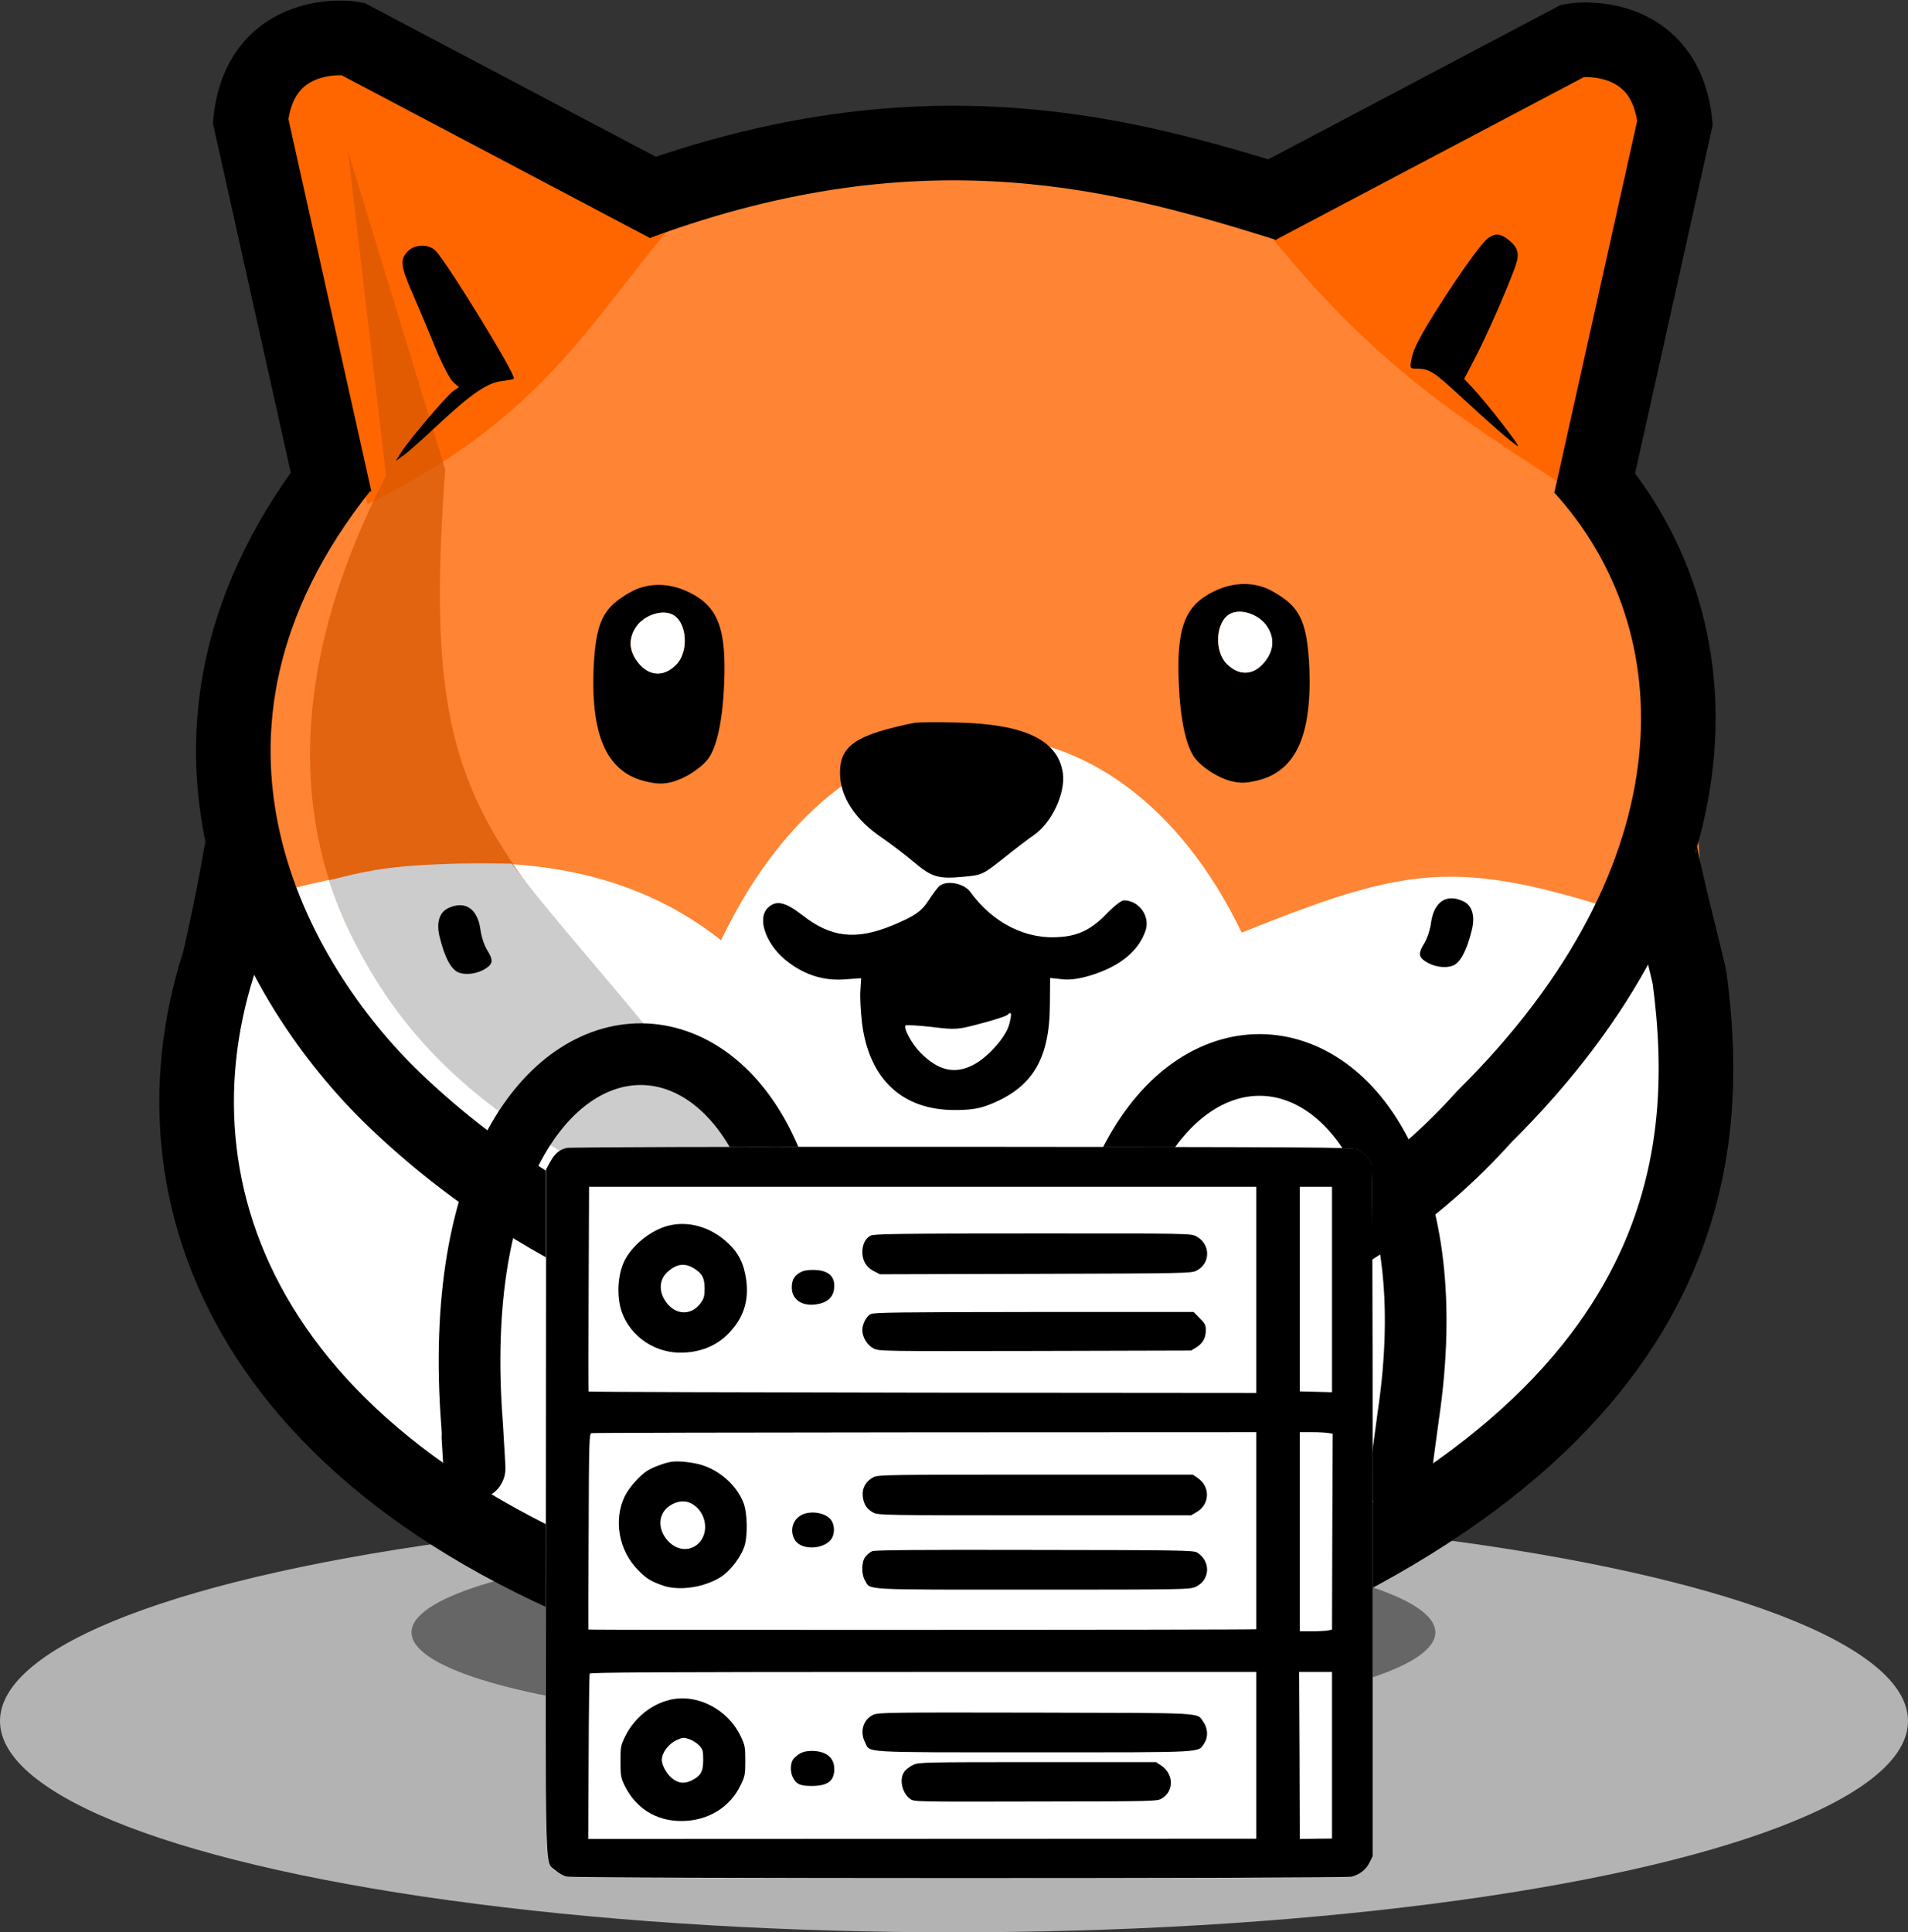 <?xml version="1.0" encoding="UTF-8" standalone="no"?>
<svg
   version="1.0"
   width="767.294pt"
   height="776.932pt"
   viewBox="0 0 767.294 776.932"
   preserveAspectRatio="xMidYMid"
   id="svg64"
   sodipodi:docname="onpremise.svg"
   inkscape:version="1.2 (dc2aedaf03, 2022-05-15)"
   xml:space="preserve"
   xmlns:inkscape="http://www.inkscape.org/namespaces/inkscape"
   xmlns:sodipodi="http://sodipodi.sourceforge.net/DTD/sodipodi-0.dtd"
   xmlns="http://www.w3.org/2000/svg"
   xmlns:svg="http://www.w3.org/2000/svg"><rect x="0" y="0" width="767.294" height="776.932" fill="#333333" stroke="none"/><defs
     id="defs68" /><sodipodi:namedview
     id="namedview66"
     pagecolor="#ffffff"
     bordercolor="#000000"
     borderopacity="0.25"
     inkscape:showpageshadow="2"
     inkscape:pageopacity="0.0"
     inkscape:pagecheckerboard="0"
     inkscape:deskcolor="#d1d1d1"
     inkscape:document-units="pt"
     showgrid="false"
     inkscape:zoom="2.4404297"
     inkscape:cx="655.00761"
     inkscape:cy="551.7471"
     inkscape:window-width="2560"
     inkscape:window-height="1351"
     inkscape:window-x="2551"
     inkscape:window-y="72"
     inkscape:window-maximized="1"
     inkscape:current-layer="svg64" /><g
     id="g4741"
     inkscape:label="shadow"
     transform="translate(1481.404,135.109)"><ellipse
       style="fill:#b3b3b3;stroke-width:0.566"
       id="path2538"
       cx="-1097.757"
       cy="556.869"
       rx="383.647"
       ry="84.954" /><ellipse
       style="fill:#666666;stroke-width:0.793"
       id="path2855-3"
       cx="-1110.051"
       cy="521.22"
       rx="205.87"
       ry="37.697" /></g><g
     id="g2956-2"
     inkscape:label="Dog"
     transform="translate(754.45,134.68)"><g
       id="layer1-2"
       inkscape:label="Background"
       style="display:inline;stroke:none"
       transform="translate(-675.688,-120.68)"><path
         style="fill:#ffffff;stroke:none;stroke-width:22.5;stroke-dasharray:none;stroke-opacity:1"
         d="m -656.442,251.39 -7.99,78.06 27.659,75.601 84.206,79.904 111.251,41.181 181.935,-2.459 155.505,-122.929 34.42,-121.7 -26.43,-65.767 7.376,-101.417 -25.2,-48.557 -512.615,11.064 -34.42,79.289 z"
         id="path3572-9"
         inkscape:label="white"
         transform="translate(675.688,120.68)" /><path
         style="display:inline;fill:#ff8434;fill-opacity:1;stroke:none;stroke-width:0.75"
         d="M 28.819,345.828 C 115.104,322.143 172.2,333.122 211.21,364.058 263.809,253.926 370.625,257.058 420.588,360.984 495.997,330.698 511.472,330.269 607.418,364.277 601.943,307.239 602.286,215.463 556.567,163.908 432.163,23.626 99.651,-3.082 51.892,183.593 l -23.073,90.188 z"
         id="path371-0"
         sodipodi:nodetypes="ccccsscc"
         inkscape:label="face" /><path
         style="display:inline;fill:#ff6600;stroke:none;stroke-width:0.773"
         d="M 68.976,188.761 C 147.82,149.884 161.825,106.702 205.055,61.296 L 50.945,2.946 35.025,23.26 Z"
         id="path1019-5"
         inkscape:label="leftear"
         sodipodi:nodetypes="ccccc" /><path
         style="display:inline;fill:#ff6600;stroke:none;stroke-width:0.772"
         d="M 425.08,71.99 564.031,8.878 602.011,35.793 570.515,195.429 C 521.084,159.862 481.408,144.37 425.08,71.99 Z"
         id="path1160-8"
         inkscape:label="rightear"
         sodipodi:nodetypes="ccccc" /><path
         style="display:inline;opacity:0.67;fill:#d45500;stroke:none;stroke-width:0.73"
         d="M 252.093,490.441 C 124.278,316.732 88.428,335.271 100.281,174.751 L 61.168,46.718 76.478,177.275 C 4.238,317.11 59.027,437.535 252.093,490.441 Z"
         id="path1179-1-4"
         sodipodi:nodetypes="ccccc"
         inkscape:label="shadow2" /><path
         id="path1512-8"
         style="display:inline;opacity:1;fill:#cccccc;stroke:none;stroke-width:0.75"
         d="M 126.898,333.258 C 81.733,332.767 71.229,335.493 53.449,340.013 80.308,416.504 139.658,458.464 252.242,490.565 180.281,393.216 159.048,374.833 126.898,333.258 Z"
         sodipodi:nodetypes="cccc"
         inkscape:label="shadow1" /></g><g
       id="g2972-0"
       inkscape:label="Border"
       style="display:inline"><path
         d="m 4940,5604 c -235,-48 -300,-91 -300,-201 0,-96 60,-189 174,-265 33,-23 89,-65 123,-94 72,-61 99,-69 201,-59 73,7 76,8 158,73 46,37 101,79 123,94 73,50 129,170 117,251 -20,132 -154,196 -426,202 -80,2 -156,1 -170,-1 z"
         id="path208-1"
         style="display:inline"
         transform="matrix(0.1,0,0,-0.1,-880.648,716.332)"
         inkscape:label="nose" /><path
         d="m 5036,4944 c -10,-11 -27,-34 -39,-53 -29,-46 -58,-65 -147,-102 -146,-60 -247,-49 -362,42 -70,54 -106,61 -139,28 -45,-45 -3,-155 85,-219 68,-51 141,-73 221,-68 l 70,5 -3,-49 c -2,-26 1,-87 7,-135 29,-222 162,-346 371,-346 63,0 99,5 139,21 174,68 244,182 245,404 l 1,106 47,-5 c 31,-4 68,1 115,15 118,36 194,98 222,181 19,58 -27,121 -88,121 -9,0 -39,-23 -66,-51 -60,-63 -112,-90 -186,-96 -138,-13 -273,54 -365,181 -27,37 -102,49 -128,20 z m 284,-554 c -14,-51 -87,-133 -145,-162 -73,-38 -140,-23 -211,49 -35,35 -70,100 -60,110 3,3 50,0 105,-6 96,-12 105,-11 198,14 54,14 102,30 107,35 16,16 18,4 6,-40 z"
         id="path210-5"
         style="display:inline"
         transform="matrix(0.1,0,0,-0.1,-880.648,716.332)"
         inkscape:label="mouth" /><path
         d="m 3063,4858 c -35,-17 -47,-60 -33,-115 20,-83 47,-132 76,-143 31,-12 78,-5 111,17 28,19 29,33 3,75 -11,18 -23,55 -26,81 -12,85 -63,118 -131,85 z"
         id="path214-7"
         style="display:inline"
         transform="matrix(0.1,0,0,-0.1,-880.648,716.332)"
         inkscape:label="left-cheek" /><path
         style="display:none;fill:none;stroke:#000000;stroke-width:30;stroke-dasharray:none;stroke-opacity:1"
         d="m -614.553,58.239 c -23.913,27.971 -41.995,62.606 -41.724,118.217 7.393,51.328 13.614,103.396 51.285,135.602 45.964,43.378 101.475,73.799 170.371,86.055 l 117.347,1.738 c 83.104,-19.777 146.289,-51.359 185.148,-97.355 24.652,-41.434 48.674,-82.868 46.07,-124.301 C -91.84,132.214 -99.986,87.809 -125.171,54.762 L -256.426,-48.677 c -88.09,-36.102 -158.06,-28.76 -232.956,-2.608 z"
         id="path552-4"
         sodipodi:nodetypes="ccccccccccc"
         inkscape:label="face" /><path
         style="fill:none;stroke:#000000;stroke-width:30.005;stroke-dasharray:none;stroke-opacity:1"
         d="m -656.895,203.305 c 0.311,3.435 -8.202,44.845 -9.781,49.835 -30.705,97.031 15.737,213.319 204.327,269.307 76.39,16.638 146.965,10.854 174.619,2.459 216.764,-78.288 222.104,-194.84 212.761,-266.226 -0.408,-3.118 -12.892,-50.735 -12.114,-54.048"
         id="path1650-4"
         sodipodi:nodetypes="csccsc"
         inkscape:label="body" /><path
         style="fill:none;stroke:#000000;stroke-width:30;stroke-dasharray:none;stroke-opacity:1"
         d="m -619.768,66.062 -33.9,-152.117 c 3.744,-35.904 36.369,-33.898 40.96,-33.031 l 126.804,66.932"
         id="path1652-2"
         sodipodi:nodetypes="cccc"
         inkscape:label="left-ear" /><path
         d="m -165.862,227.766 c 3.5,1.7 4.7,6 3.3,11.5 -2,8.3 -4.7,13.2 -7.6,14.3 -3.1,1.2 -7.8,0.5 -11.1,-1.7 -2.8,-1.9 -2.9,-3.3 -0.3,-7.5 1.1,-1.8 2.3,-5.5 2.6,-8.1 1.2,-8.5 6.3,-11.8 13.1,-8.5 z"
         id="path214-6-8"
         style="display:inline;stroke-width:0.1"
         inkscape:label="right-cheek" /><path
         style="display:inline;fill:none;stroke:#000000;stroke-width:30;stroke-dasharray:none;stroke-opacity:1"
         d="m -616.955,52.983 c -86.131,108.012 -26.25,208.937 20.837,254.264 121.482,116.942 328.341,130.12 438.574,7.047 96.679,-95.65 95.834,-198.754 39.308,-260.925"
         id="path1704-3"
         sodipodi:nodetypes="cscc"
         inkscape:label="face" /><path
         style="fill:none;stroke:#000000;stroke-width:30;stroke-dasharray:none;stroke-opacity:1"
         d="m -114.764,66.789 33.9,-152.117 c -3.744,-35.904 -36.369,-33.898 -40.96,-33.031 l -126.804,66.932"
         id="path1652-80-2"
         sodipodi:nodetypes="cccc"
         inkscape:label="right-ear" /><path
         style="fill:none;stroke:#000000;stroke-width:30;stroke-dasharray:none;stroke-opacity:1"
         d="m -498.128,-53.125 c 115.803,-42.753 197.215,-19.428 261.44,0.61"
         id="path1774-6"
         sodipodi:nodetypes="cc"
         inkscape:label="face-top" /><path
         style="fill:none;stroke:#000000;stroke-width:24.8;stroke-dasharray:none;stroke-opacity:1"
         d="m -563.853,453.223 c -0.185,-2.893 -1.266,-21.007 -0.48,-8.568 1.74,27.562 -0.105,-4.4 -0.273,-6.56 -15.711,-202.398 154.841,-192.007 127.663,-8.135 -0.582,3.935 -3.122,23.384 -3.678,27.476 -0.48,3.531 1.213,-8.294 0.623,-4.659"
         id="path1817-1"
         sodipodi:nodetypes="cssssc"
         inkscape:label="left-hand" /><path
         d="m -156.031,-38.947 c -2.4,1.7 -10.7,13.2 -19.2,26.5 -7.9,12.4 -10.9,18 -11.6,22.2 -0.7,3.8 -0.7,3.8 2.6,3.8 4.6,0.1 6.5,1.3 17.1,11.1 12.6,11.7 21,18.9 23,20 1.8,1 -12.8,-17.8 -18.5,-23.8 l -3,-3.2 4.6,-8.8 c 4.4,-8.6 11.8,-25.2 15.6,-35.4 2.3,-5.9 1.7,-8.5 -2.5,-11.8 -3.2,-2.5 -5.2,-2.6 -8.1,-0.6 z"
         id="path200-9"
         style="display:inline;stroke-width:0.1"
         inkscape:label="right-inner-ear" /><path
         d="m -590.576,-33.524 c -3.1,3.3 -2.8,5.9 2.4,17.7 2.5,5.8 6.6,15.4 9,21.5 2.5,6 5.6,12 6.9,13.2 l 2.4,2.1 -2.2,1.5 c -2.5,1.6 -17.8,19.6 -21.1,24.8 l -2.1,3.4 3,-2.2 c 1.7,-1.1 7.9,-6.7 13.9,-12.3 13.6,-12.7 20,-17.1 26.1,-17.7 2.5,-0.3 4.5,-0.7 4.5,-1 0,-2.8 -26,-45.2 -31.3,-51.1 -2.8,-3.1 -8.6,-3 -11.5,0.1 z"
         id="path202-7"
         style="display:inline;stroke-width:0.1"
         inkscape:label="left-inner-ear" /><path
         style="display:inline;fill:none;stroke:#000000;stroke-width:24.8;stroke-dasharray:none;stroke-opacity:1"
         d="m -314.988,457.56 c -0.185,-2.893 -1.266,-21.007 -0.48,-8.568 1.74,27.562 -0.105,-4.4 -0.273,-6.56 -15.711,-202.398 154.841,-192.007 127.663,-8.135 -0.582,3.935 -3.122,23.384 -3.678,27.476 -0.48,3.531 1.213,-8.294 0.623,-4.659"
         id="path1817-1-2"
         sodipodi:nodetypes="cssssc"
         inkscape:label="right-hand" /><g
         id="g6164-3"
         inkscape:label="left-eye"
         transform="translate(450.281,134.181)"
         style="display:inline"><path
           d="m 3815,6133 c -22,-9 -59,-31 -82,-50 -62,-50 -84,-116 -91,-273 -10,-274 57,-416 214,-451 44,-10 66,-10 102,-1 53,14 116,55 145,93 35,47 58,155 64,296 10,225 -23,315 -138,372 -72,36 -147,41 -214,14 z m 146,-103 c 57,-31 65,-147 14,-200 -53,-55 -118,-47 -162,19 -29,43 -29,89 0,132 32,47 105,72 148,49 z"
           id="path204-1"
           inkscape:label="left-eye"
           style="display:inline;stroke:none"
           transform="matrix(0.1,0,0,-0.1,-1330.24,581.327)" /><path
           id="rect6077-0"
           style="fill:#ffffff;stroke-width:11.25"
           d="m -937.822,-22.552 c -0.335,-0.004 -0.674,0.009 -1.017,0.037 -0.343,0.028 -0.689,0.071 -1.036,0.129 -0.347,0.058 -0.695,0.132 -1.043,0.22 -0.348,0.088 -0.696,0.189 -1.042,0.305 -0.345,0.116 -0.688,0.246 -1.027,0.388 -0.339,0.142 -0.675,0.297 -1.005,0.464 -0.33,0.168 -0.654,0.349 -0.971,0.541 -0.317,0.192 -0.625,0.396 -0.926,0.611 -0.3,0.215 -0.593,0.44 -0.873,0.677 -0.28,0.236 -0.55,0.483 -0.807,0.74 -0.257,0.257 -0.502,0.524 -0.732,0.8 -0.23,0.276 -0.446,0.562 -0.646,0.855 -0.181,0.269 -0.351,0.539 -0.51,0.81 -0.159,0.271 -0.305,0.542 -0.441,0.814 -0.136,0.273 -0.262,0.547 -0.375,0.822 -0.113,0.274 -0.214,0.549 -0.305,0.825 -0.091,0.276 -0.171,0.552 -0.239,0.829 -0.068,0.277 -0.125,0.554 -0.17,0.832 -0.045,0.278 -0.078,0.556 -0.101,0.833 -0.023,0.278 -0.035,0.555 -0.035,0.834 0,0.278 0.013,0.557 0.035,0.835 0.023,0.278 0.056,0.556 0.101,0.833 0.045,0.278 0.102,0.555 0.17,0.832 0.068,0.277 0.148,0.552 0.239,0.828 0.091,0.276 0.191,0.552 0.305,0.826 0.113,0.274 0.239,0.547 0.375,0.82 0.136,0.273 0.282,0.545 0.441,0.816 0.159,0.271 0.329,0.541 0.51,0.81 0.275,0.412 0.559,0.802 0.85,1.169 0.291,0.367 0.588,0.711 0.892,1.033 0.305,0.321 0.616,0.621 0.933,0.896 0.317,0.275 0.641,0.527 0.968,0.756 0.328,0.229 0.659,0.437 0.996,0.62 0.337,0.183 0.678,0.341 1.022,0.478 0.344,0.136 0.693,0.249 1.043,0.338 0.35,0.089 0.703,0.156 1.058,0.198 0.355,0.042 0.712,0.061 1.069,0.056 0.357,-0.005 0.715,-0.034 1.074,-0.086 0.358,-0.053 0.717,-0.129 1.075,-0.23 0.358,-0.101 0.715,-0.226 1.071,-0.375 0.356,-0.149 0.711,-0.321 1.063,-0.519 0.352,-0.197 0.702,-0.419 1.049,-0.665 0.347,-0.246 0.69,-0.515 1.03,-0.81 0.34,-0.295 0.675,-0.614 1.006,-0.958 0.159,-0.166 0.314,-0.337 0.461,-0.514 0.148,-0.177 0.29,-0.361 0.426,-0.549 0.136,-0.188 0.268,-0.383 0.393,-0.582 0.125,-0.198 0.245,-0.402 0.359,-0.609 0.114,-0.208 0.221,-0.418 0.324,-0.634 0.103,-0.216 0.199,-0.436 0.29,-0.659 0.183,-0.446 0.344,-0.907 0.482,-1.377 0.138,-0.47 0.254,-0.951 0.349,-1.438 0.094,-0.487 0.167,-0.98 0.218,-1.477 0.051,-0.496 0.08,-0.995 0.088,-1.494 0.008,-0.499 -0.005,-0.997 -0.04,-1.491 -0.034,-0.494 -0.089,-0.983 -0.166,-1.465 -0.076,-0.482 -0.174,-0.954 -0.292,-1.417 -0.118,-0.462 -0.256,-0.914 -0.415,-1.349 -0.159,-0.435 -0.338,-0.855 -0.538,-1.257 -0.1,-0.201 -0.204,-0.396 -0.313,-0.587 -0.11,-0.191 -0.225,-0.376 -0.344,-0.557 -0.12,-0.18 -0.244,-0.356 -0.374,-0.524 -0.13,-0.169 -0.263,-0.33 -0.403,-0.486 -0.139,-0.156 -0.284,-0.306 -0.434,-0.448 -0.149,-0.143 -0.303,-0.279 -0.461,-0.407 -0.159,-0.128 -0.322,-0.249 -0.491,-0.362 -0.169,-0.113 -0.342,-0.218 -0.52,-0.315 -0.269,-0.144 -0.55,-0.27 -0.841,-0.376 -0.29,-0.107 -0.591,-0.195 -0.899,-0.267 -0.309,-0.071 -0.626,-0.126 -0.949,-0.163 -0.323,-0.037 -0.653,-0.056 -0.987,-0.06 z"
           inkscape:label="left-eye-inner" /></g><g
         id="g6164-5-2"
         inkscape:label="right-eye"
         transform="matrix(-1,0,0,1,-1193.933,133.827)"
         style="display:inline"><path
           d="m 3815,6133 c -22,-9 -59,-31 -82,-50 -62,-50 -84,-116 -91,-273 -10,-274 57,-416 214,-451 44,-10 66,-10 102,-1 53,14 116,55 145,93 35,47 58,155 64,296 10,225 -23,315 -138,372 -72,36 -147,41 -214,14 z m 146,-103 c 57,-31 65,-147 14,-200 -53,-55 -118,-47 -162,19 -29,43 -29,89 0,132 32,47 105,72 148,49 z"
           id="path204-4-5"
           inkscape:label="left-eye"
           style="display:inline;stroke:none"
           transform="matrix(0.1,0,0,-0.1,-1330.24,581.327)" /><path
           id="rect6077-2-4"
           style="fill:#ffffff;stroke-width:11.25"
           d="m -937.822,-22.552 c -0.335,-0.004 -0.674,0.009 -1.017,0.037 -0.343,0.028 -0.689,0.071 -1.036,0.129 -0.347,0.058 -0.695,0.132 -1.043,0.22 -0.348,0.088 -0.696,0.189 -1.042,0.305 -0.345,0.116 -0.688,0.246 -1.027,0.388 -0.339,0.142 -0.675,0.297 -1.005,0.464 -0.33,0.168 -0.654,0.349 -0.971,0.541 -0.317,0.192 -0.625,0.396 -0.926,0.611 -0.3,0.215 -0.593,0.44 -0.873,0.677 -0.28,0.236 -0.55,0.483 -0.807,0.74 -0.257,0.257 -0.502,0.524 -0.732,0.8 -0.23,0.276 -0.446,0.562 -0.646,0.855 -0.181,0.269 -0.351,0.539 -0.51,0.81 -0.159,0.271 -0.305,0.542 -0.441,0.814 -0.136,0.273 -0.262,0.547 -0.375,0.822 -0.113,0.274 -0.214,0.549 -0.305,0.825 -0.091,0.276 -0.171,0.552 -0.239,0.829 -0.068,0.277 -0.125,0.554 -0.17,0.832 -0.045,0.278 -0.078,0.556 -0.101,0.833 -0.023,0.278 -0.035,0.555 -0.035,0.834 0,0.278 0.013,0.557 0.035,0.835 0.023,0.278 0.056,0.556 0.101,0.833 0.045,0.278 0.102,0.555 0.17,0.832 0.068,0.277 0.148,0.552 0.239,0.828 0.091,0.276 0.191,0.552 0.305,0.826 0.113,0.274 0.239,0.547 0.375,0.82 0.136,0.273 0.282,0.545 0.441,0.816 0.159,0.271 0.329,0.541 0.51,0.81 0.275,0.412 0.559,0.802 0.85,1.169 0.291,0.367 0.588,0.711 0.892,1.033 0.305,0.321 0.616,0.621 0.933,0.896 0.317,0.275 0.641,0.527 0.968,0.756 0.328,0.229 0.659,0.437 0.996,0.62 0.337,0.183 0.678,0.341 1.022,0.478 0.344,0.136 0.693,0.249 1.043,0.338 0.35,0.089 0.703,0.156 1.058,0.198 0.355,0.042 0.712,0.061 1.069,0.056 0.357,-0.005 0.715,-0.034 1.074,-0.086 0.358,-0.053 0.717,-0.129 1.075,-0.23 0.358,-0.101 0.715,-0.226 1.071,-0.375 0.356,-0.149 0.711,-0.321 1.063,-0.519 0.352,-0.197 0.702,-0.419 1.049,-0.665 0.347,-0.246 0.69,-0.515 1.03,-0.81 0.34,-0.295 0.675,-0.614 1.006,-0.958 0.159,-0.166 0.314,-0.337 0.461,-0.514 0.148,-0.177 0.29,-0.361 0.426,-0.549 0.136,-0.188 0.268,-0.383 0.393,-0.582 0.125,-0.198 0.245,-0.402 0.359,-0.609 0.114,-0.208 0.221,-0.418 0.324,-0.634 0.103,-0.216 0.199,-0.436 0.29,-0.659 0.183,-0.446 0.344,-0.907 0.482,-1.377 0.138,-0.47 0.254,-0.951 0.349,-1.438 0.094,-0.487 0.167,-0.98 0.218,-1.477 0.051,-0.496 0.08,-0.995 0.088,-1.494 0.008,-0.499 -0.005,-0.997 -0.04,-1.491 -0.034,-0.494 -0.089,-0.983 -0.166,-1.465 -0.076,-0.482 -0.174,-0.954 -0.292,-1.417 -0.118,-0.462 -0.256,-0.914 -0.415,-1.349 -0.159,-0.435 -0.338,-0.855 -0.538,-1.257 -0.1,-0.201 -0.204,-0.396 -0.313,-0.587 -0.11,-0.191 -0.225,-0.376 -0.344,-0.557 -0.12,-0.18 -0.244,-0.356 -0.374,-0.524 -0.13,-0.169 -0.263,-0.33 -0.403,-0.486 -0.139,-0.156 -0.284,-0.306 -0.434,-0.448 -0.149,-0.143 -0.303,-0.279 -0.461,-0.407 -0.159,-0.128 -0.322,-0.249 -0.491,-0.362 -0.169,-0.113 -0.342,-0.218 -0.52,-0.315 -0.269,-0.144 -0.55,-0.27 -0.841,-0.376 -0.29,-0.107 -0.591,-0.195 -0.899,-0.267 -0.309,-0.071 -0.626,-0.126 -0.949,-0.163 -0.323,-0.037 -0.653,-0.056 -0.987,-0.06 z"
           inkscape:label="left-eye-inner" /></g></g></g><g
     transform="matrix(0.047,0,0,-0.047,294.047,1107.558)"
     fill="#000000"
     stroke="none"
     id="g62"
     style="display:inline"
     inkscape:label="server"><path
       style="fill:#ffffff;stroke:none;stroke-width:129.985;stroke-dasharray:none;stroke-opacity:1"
       d="m 1978.22,13752.889 c 3014.671,-2.398 3350.57,-3.602 3382.961,-21.596 46.785,-23.993 97.182,-77.978 113.977,-121.164 8.397,-23.993 11.984,-900.937 11.984,-2979.894 V 7683.955 l -27.589,-55.195 c -28.791,-58.782 -81.564,-100.758 -151.143,-119.952 -62.381,-16.795 -6660.363,-16.798 -6722.744,1.2 -25.192,7.198 -67.183,31.186 -93.575,55.178 -89.972,81.575 -82.764,-170.342 -79.165,3080.658 l 2.39,2915.104 34.794,63.577 c 39.588,70.778 76.778,103.162 139.159,118.757 25.192,7.197 1399.966,10.811 3388.952,9.612 z"
       id="path4288" /><path
       d="m -1409.224,13744.691 c -62.381,-15.595 -99.569,-47.985 -139.157,-118.763 l -34.789,-63.582 -2.399,-2915.104 c -3.599,-3250.999 -10.797,-2999.077 79.176,-3080.652 26.392,-23.993 68.379,-47.985 93.571,-55.183 62.381,-17.995 6660.354,-17.995 6722.735,-1.2 69.579,19.194 122.362,61.181 151.154,119.963 l 27.591,55.183 v 2946.294 c 0,2078.96 -3.599,2955.891 -11.996,2979.885 -16.795,43.186 -67.179,97.168 -113.965,121.162 -32.39,17.993 -368.287,19.193 -3382.961,21.594 -1988.989,1.199 -3363.767,-2.401 -3388.959,-9.598 z m 5902.187,-1214.027 v -881.729 l -2853.923,2.399 c -1570.317,2.399 -2856.322,5.999 -2858.722,9.597 -2.399,3.599 -2.399,398.277 0,879.331 l 3.599,872.131 h 2855.123 2853.923 z m 647.801,3.599 v -879.331 l -137.958,3.601 -137.958,3.598 v 875.73 874.532 h 137.958 137.958 z m -647.801,-2060.966 c 0,-461.858 0,-842.142 0,-845.741 0,-5.998 -5713.845,-8.397 -5715.044,-2.399 -1.2,1.2 0,379.083 2.399,838.542 2.399,779.76 4.798,836.143 23.992,840.942 10.797,3.598 1295.602,5.999 2855.123,7.198 l 2833.529,1.199 z m 619.01,832.543 34.789,-5.998 -3.599,-838.542 -2.399,-837.342 -37.189,-7.197 c -20.394,-3.6 -82.774,-7.198 -137.958,-7.198 h -100.769 v 851.738 851.738 h 106.767 c 58.782,0 121.163,-3.598 140.357,-7.198 z M 4492.962,8549.088 v -713.781 l -2857.522,-1.2 -2858.722,-1.2 3.599,699.385 c 1.2,385.082 5.998,706.583 8.398,714.98 3.599,10.797 585.42,14.396 2855.123,14.396 h 2849.125 z m 647.801,0 v -712.581 l -137.958,-1.2 -137.958,-2.399 -2.399,714.98 -3.599,713.78 h 141.556 140.357 z"
       id="path36"
       style="stroke-width:1.2" /><path
       d="m -544.294,13077.875 c -136.758,-37.189 -281.913,-148.755 -356.291,-274.716 -59.982,-103.168 -80.375,-265.119 -51.584,-404.276 50.385,-232.728 268.718,-405.475 517.041,-405.475 164.35,0 304.706,55.183 409.074,160.751 129.56,131.958 178.745,278.313 154.752,459.458 -19.194,140.358 -64.78,232.729 -158.351,319.102 -147.555,137.959 -341.895,191.941 -514.642,145.156 z m 235.128,-369.486 c 63.58,-41.987 81.575,-79.176 81.575,-169.149 0,-58.782 -5.998,-82.774 -29.991,-116.364 -77.976,-113.965 -215.934,-112.765 -299.908,3.599 -63.58,88.773 -59.982,188.342 9.597,254.322 81.575,75.576 153.553,83.973 238.727,27.592 z"
       id="path38"
       style="stroke-width:1.2" /><path
       d="m 1191.573,12993.9 c -43.187,-22.792 -69.579,-75.576 -69.579,-139.156 0,-74.378 33.59,-130.76 97.17,-163.151 l 52.784,-27.592 1331.591,3.601 c 1269.21,3.598 1333.99,4.797 1375.977,26.391 124.762,61.182 123.562,230.328 -1.2,295.109 -47.985,23.993 -62.381,23.993 -1401.169,23.993 -1173.239,-1.201 -1357.983,-3.6 -1385.574,-19.195 z"
       id="path40"
       style="stroke-width:1.2" /><path
       d="m 585.759,12677.197 c -47.985,-28.791 -67.179,-64.779 -67.179,-127.159 0,-100.769 85.174,-160.752 205.137,-143.956 105.568,14.395 158.351,67.178 158.351,159.551 0,89.971 -62.381,135.557 -182.344,135.557 -53.983,0 -86.373,-7.197 -113.965,-23.993 z"
       id="path42"
       style="stroke-width:1.2" /><path
       d="m 1192.772,12323.306 c -37.189,-20.394 -70.778,-85.173 -70.778,-136.758 0,-61.18 41.987,-129.56 95.971,-157.151 46.786,-23.993 61.181,-23.993 1381.975,-21.593 l 1335.19,3.598 45.586,27.591 c 55.183,34.791 80.375,81.576 80.375,147.555 0,43.187 -7.198,57.582 -52.784,101.969 l -51.584,52.784 H 2590.343 c -1158.844,-1.2 -1371.178,-3.599 -1397.57,-17.995 z"
       id="path44"
       style="stroke-width:1.2" /><path
       d="m -509.505,11060.095 c -51.584,-7.198 -142.756,-39.588 -197.939,-70.778 -67.179,-37.189 -165.549,-146.355 -203.937,-225.531 -97.17,-201.538 -50.385,-463.058 112.765,-628.606 71.978,-74.379 111.566,-98.37 214.734,-134.361 143.956,-49.184 363.488,-14.395 503.845,79.177 75.577,51.583 159.551,161.95 190.741,249.523 32.39,91.171 28.791,290.311 -5.998,380.283 -57.582,147.556 -202.738,277.116 -362.289,323.902 -76.776,22.791 -194.34,34.788 -251.923,26.391 z m 165.549,-355.091 c 141.556,-73.178 164.35,-279.514 39.588,-363.489 -83.974,-56.382 -194.34,-26.391 -261.52,73.178 -58.782,86.373 -51.584,187.142 15.595,249.522 62.381,56.384 145.155,71.979 206.337,40.789 z"
       id="path46"
       style="stroke-width:1.2" /><path
       d="m 1217.965,10928.135 c -64.78,-32.391 -99.569,-92.371 -92.372,-161.951 5.998,-68.377 35.989,-113.965 93.571,-142.756 38.388,-20.393 128.36,-21.593 1378.376,-21.593 h 1337.589 l 46.786,27.592 c 115.165,65.979 118.763,219.532 8.397,292.71 l -40.787,27.592 H 2604.738 c -1256.014,0 -1347.186,-1.2 -1386.774,-21.594 z"
       id="path48"
       style="stroke-width:1.2" /><path
       d="m 610.951,10609.033 c -83.974,-37.188 -115.165,-137.958 -64.78,-219.532 56.383,-93.572 266.318,-79.175 317.902,21.594 25.192,46.785 17.994,121.162 -14.396,157.151 -47.985,55.182 -161.95,74.378 -238.727,40.787 z"
       id="path50"
       style="stroke-width:1.2" /><path
       d="m 1205.968,10294.731 c -17.994,-8.399 -43.187,-28.792 -57.582,-46.787 -34.789,-44.387 -35.989,-151.153 -2.399,-206.336 49.185,-80.375 -44.386,-75.577 1435.958,-75.577 1296.802,0 1342.388,1.199 1391.573,23.993 125.961,56.382 131.959,221.931 11.996,293.909 -29.991,17.995 -148.754,20.393 -1390.373,21.593 -987.297,2.4 -1365.18,-1.2 -1389.173,-10.795 z"
       id="path52"
       style="stroke-width:1.2" /><path
       d="m -526.299,9023.121 c -161.95,-39.588 -303.507,-155.952 -381.483,-313.104 -37.189,-76.776 -39.588,-87.573 -39.588,-213.534 0,-117.564 3.599,-139.157 31.19,-197.939 94.771,-200.339 271.117,-311.904 489.45,-311.904 226.73,0 417.472,116.364 508.644,309.505 35.989,74.377 38.388,89.972 38.388,206.337 0,116.364 -2.399,131.959 -38.388,207.536 -110.366,233.928 -375.485,369.487 -608.213,313.104 z m 251.923,-389.88 c 31.19,-33.59 34.789,-44.386 34.789,-122.362 0,-101.969 -20.394,-137.958 -99.569,-177.546 -62.381,-31.191 -116.364,-23.993 -170.348,21.593 -44.386,37.189 -83.974,110.366 -83.974,154.752 0,59.981 56.383,135.558 122.362,166.749 56.383,26.392 62.381,26.392 111.566,10.797 27.592,-9.597 65.98,-33.59 85.174,-53.983 z"
       id="path54"
       style="stroke-width:1.2" /><path
       d="m 1216.765,8895.96 c -86.374,-38.388 -118.763,-143.956 -71.978,-235.128 46.786,-92.372 -62.381,-86.373 1446.755,-86.373 1495.94,0 1399.97,-4.799 1456.353,77.976 34.789,51.584 31.19,128.361 -9.597,184.743 -56.383,79.176 35.989,73.178 -1437.158,76.776 -1228.423,2.399 -1343.587,1.2 -1384.375,-17.994 z"
       id="path56"
       style="stroke-width:1.2" /><path
       d="m 586.958,8563.662 c -21.593,-13.196 -46.786,-35.989 -57.582,-50.385 -23.993,-34.789 -25.192,-109.166 -1.2,-154.752 29.991,-57.582 62.381,-71.978 159.551,-71.978 137.958,0 194.34,41.987 194.34,145.155 0,98.37 -70.778,154.752 -194.34,154.752 -41.987,0 -76.776,-8.397 -100.769,-22.793 z"
       id="path58"
       style="stroke-width:1.2" /><path
       d="m 1558.66,8467.692 c -26.392,-11.996 -59.981,-37.189 -74.377,-55.183 -49.185,-62.381 -25.192,-184.743 47.985,-237.527 31.19,-23.993 53.983,-23.993 1072.47,-21.593 1030.483,1.2 1040.081,2.399 1080.868,26.392 104.368,64.78 100.769,207.536 -4.799,280.714 l -45.586,29.991 H 2621.533 c -960.905,0 -1016.088,-1.2 -1062.873,-22.793 z"
       id="path60"
       style="stroke-width:1.2" /></g></svg>
